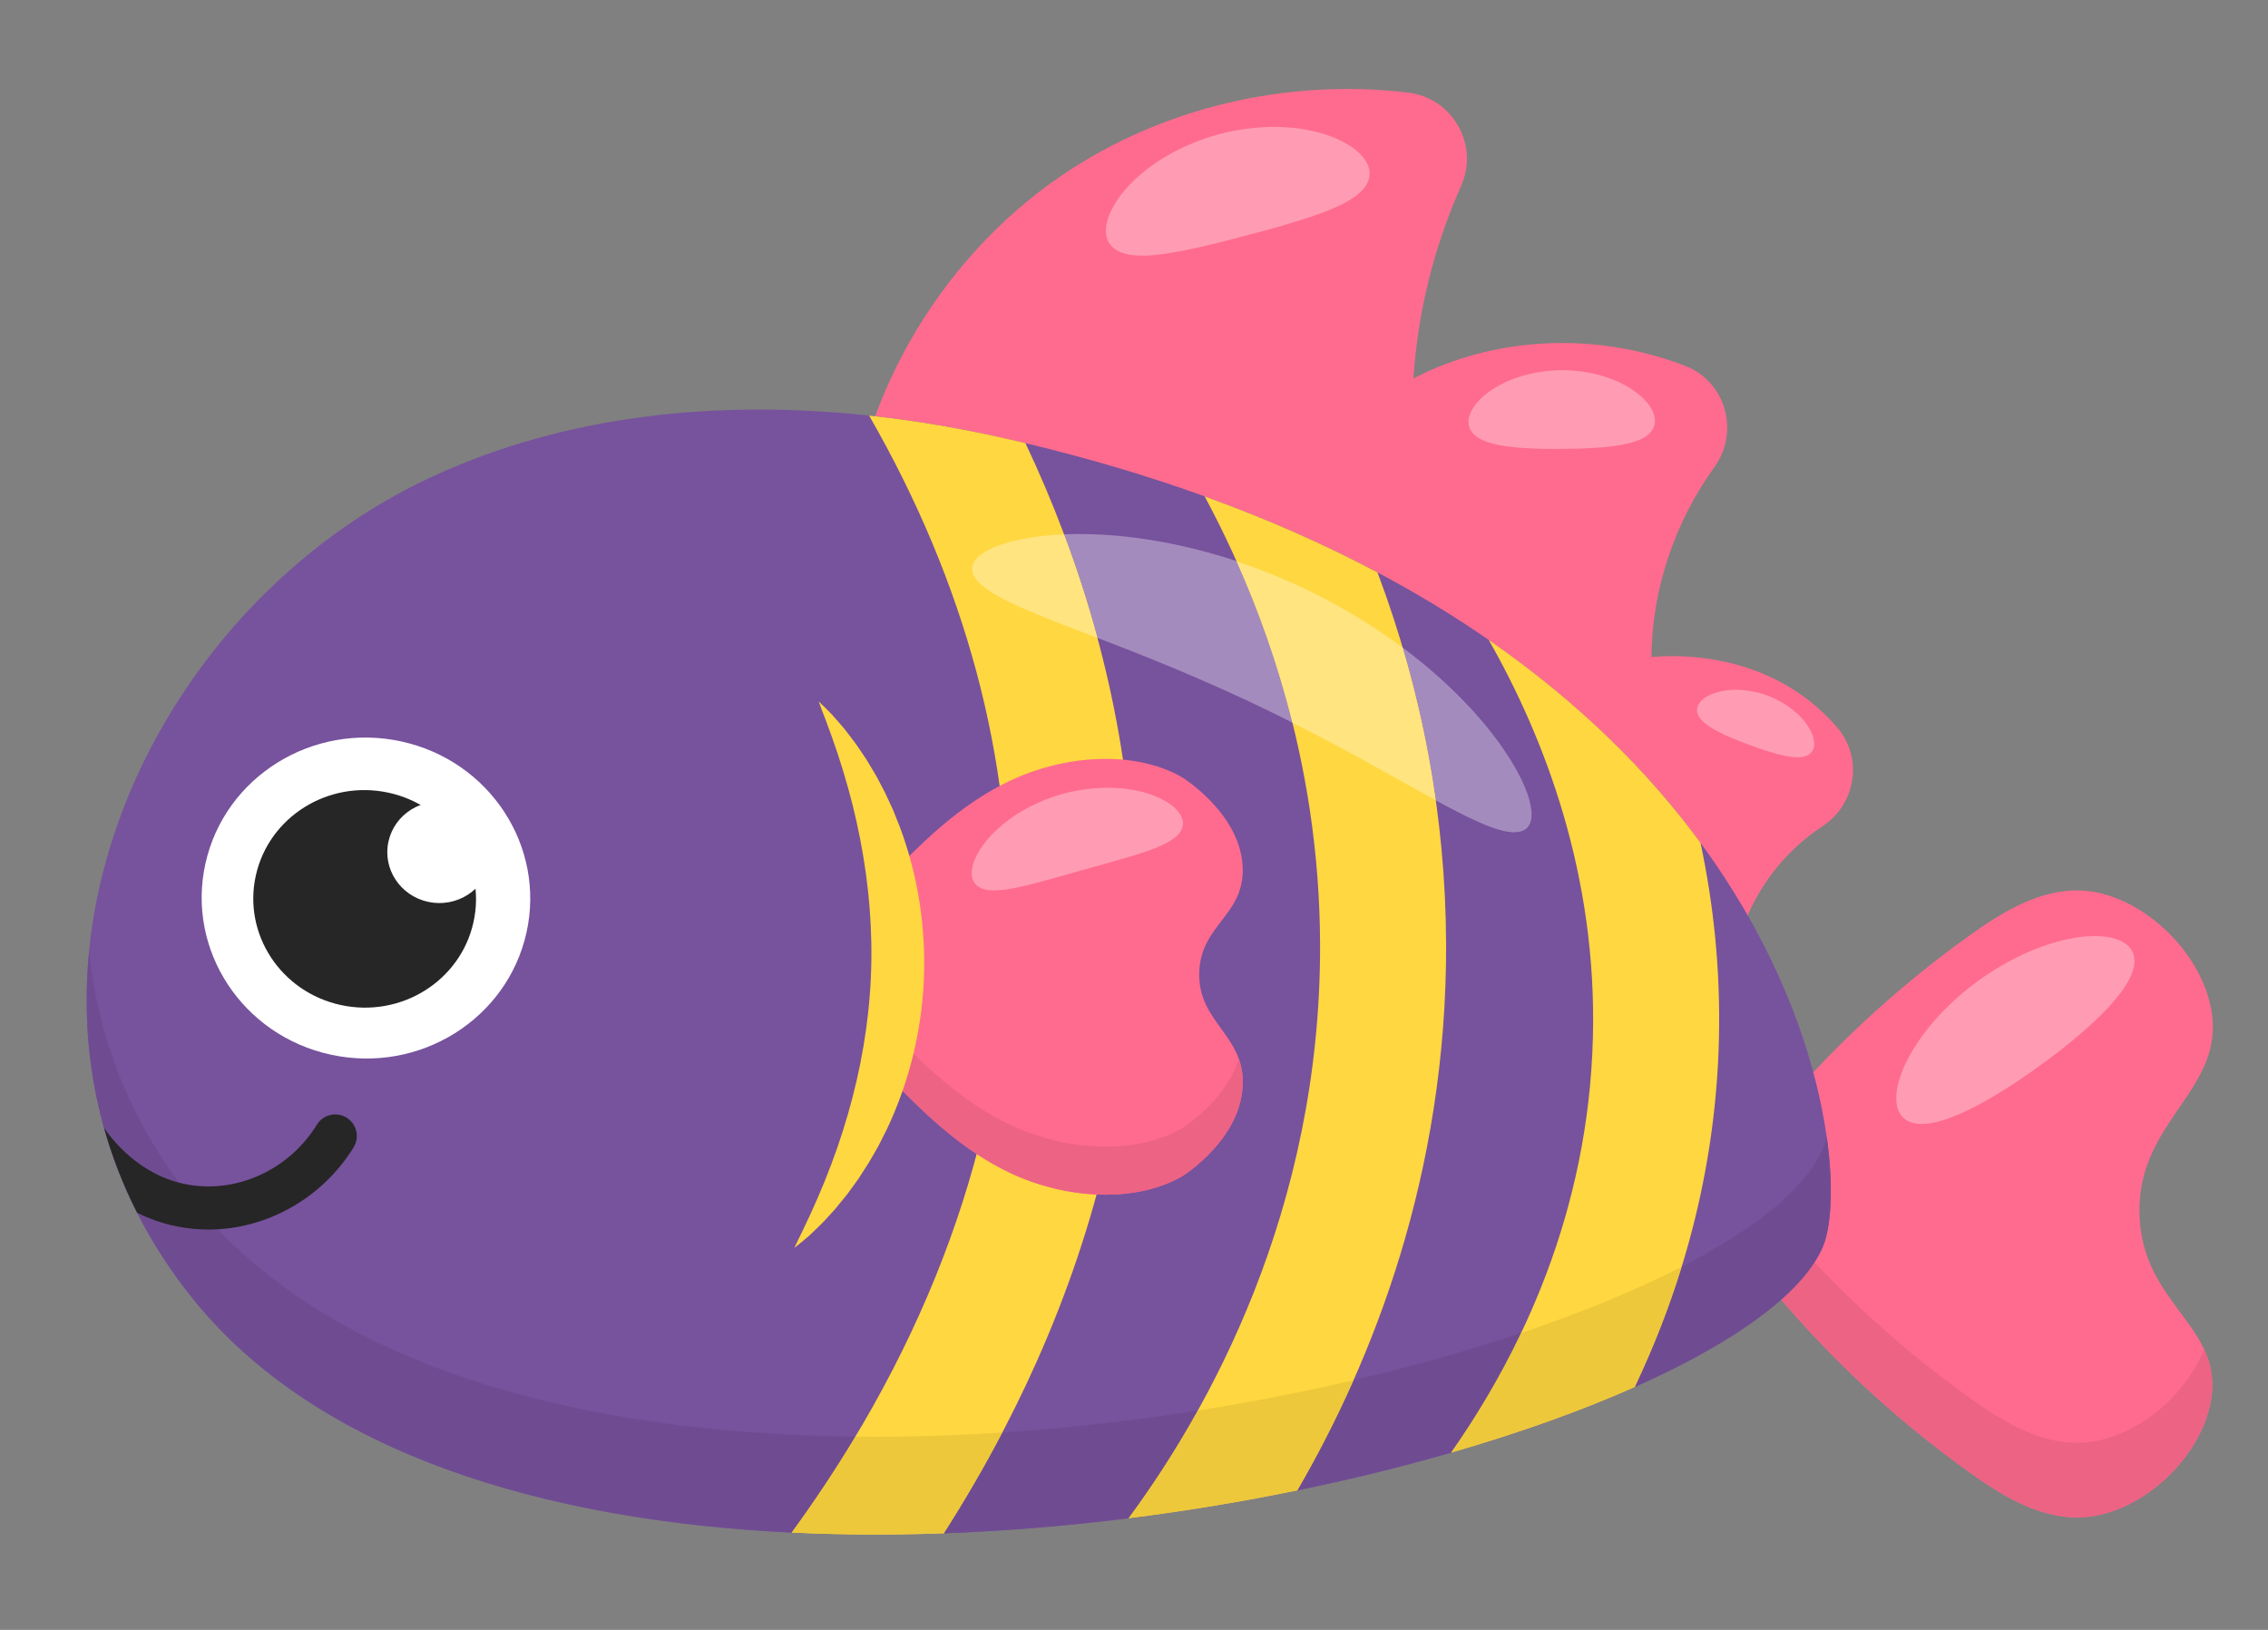 <?xml version="1.0" encoding="UTF-8" standalone="no"?>
<svg
   xmlns:dc="http://purl.org/dc/elements/1.1/"
   xmlns:cc="http://creativecommons.org/ns#"
   xmlns:rdf="http://www.w3.org/1999/02/22-rdf-syntax-ns#"
   xmlns:svg="http://www.w3.org/2000/svg"
   xmlns="http://www.w3.org/2000/svg"
   xmlns:sodipodi="http://sodipodi.sourceforge.net/DTD/sodipodi-0.dtd"
   xmlns:inkscape="http://www.inkscape.org/namespaces/inkscape"
   width="320"
   height="230"
   viewBox="0 0 84.667 60.854"
   version="1.1"
   id="svg646"
   inkscape:version="1.0.2-2 (e86c870879, 2021-01-15)"
   sodipodi:docname="fish05.svg">
  <rect x="0" y="0" width="84.667" height="60.854" fill="#808080" stroke="none"/>
  <defs
     id="defs640" />
  <sodipodi:namedview
     id="base"
     pagecolor="#ffffff"
     bordercolor="#666666"
     borderopacity="1.0"
     inkscape:pageopacity="0.0"
     inkscape:pageshadow="2"
     inkscape:zoom="0.35"
     inkscape:cx="400"
     inkscape:cy="560"
     inkscape:document-units="px"
     inkscape:current-layer="layer1"
     inkscape:document-rotation="0"
     showgrid="false"
     units="px"
     inkscape:window-width="1267"
     inkscape:window-height="1032"
     inkscape:window-x="88"
     inkscape:window-y="0"
     inkscape:window-maximized="0" />
  <g
     inkscape:label="Layer 1"
     inkscape:groupmode="layer"
     id="layer1">
    <path
       d="m 66.128,48.091 c 2.159,2.601 4.654,4.921 7.404,6.886 1.151,0.822 2.422,1.609 3.836,1.675 2.341,0.108 4.817,-2.13 5.176,-4.418 0.431,-2.738 -2.531,-3.502 -2.672,-6.815 -0.155,-3.596 3.247,-4.694 2.672,-7.754 -0.436,-2.315 -2.884,-4.523 -5.176,-4.417 -1.414,0.066 -2.685,0.851 -3.836,1.675 -2.751,1.964 -5.245,4.285 -7.404,6.885 v 6.283"
       style="fill:#ff6b8e;fill-opacity:1;fill-rule:nonzero;stroke:none;stroke-width:0.01"
       id="path210" />
    <path
       d="m 76.642,56.555 c -0.729,-0.158 -1.417,-0.487 -2.07,-0.884 0.652,0.397 1.342,0.727 2.07,0.884 m 3.147,-0.559 c 1.399,-0.816 2.522,-2.279 2.756,-3.763 0.08,-0.513 0.042,-0.957 -0.074,-1.361 0.116,0.404 0.155,0.848 0.074,1.361 -0.233,1.484 -1.356,2.946 -2.756,3.763 m -6.789,-1.407 c -1.516,-1.121 -2.949,-2.352 -4.289,-3.679 1.339,1.326 2.773,2.558 4.289,3.679"
       style="fill:#ededed;fill-opacity:1;fill-rule:nonzero;stroke:none;stroke-width:0.01"
       id="path212" />
    <path
       d="m 77.533,56.655 c -0.055,0 -0.11,-10e-4 -0.165,-0.003 -0.246,-0.011 -0.488,-0.045 -0.727,-0.097 -0.729,-0.158 -1.418,-0.487 -2.07,-0.884 -0.358,-0.216 -0.703,-0.453 -1.04,-0.694 -0.178,-0.128 -0.356,-0.257 -0.532,-0.387 -1.516,-1.121 -2.95,-2.353 -4.289,-3.679 -0.772,-0.765 -1.512,-1.56 -2.218,-2.386 0.527,-0.467 0.946,-0.934 1.245,-1.398 1.76,1.871 3.704,3.571 5.794,5.064 1.152,0.823 2.423,1.61 3.837,1.675 0.055,0.003 0.11,0.004 0.165,0.004 1.969,0 3.996,-1.616 4.75,-3.489 0.074,0.159 0.138,0.323 0.188,0.493 0.116,0.404 0.155,0.848 0.074,1.361 -0.234,1.484 -1.356,2.946 -2.756,3.763 -0.708,0.412 -1.486,0.659 -2.256,0.659"
       style="fill:#ed6384;fill-opacity:1;fill-rule:nonzero;stroke:none;stroke-width:0.01"
       id="path214" />
    <path
       d="m 31.571,20.811 c 0.302,-5.645 3.38,-11.079 8.086,-14.275 3.731,-2.535 8.418,-3.616 12.903,-3.08 1.668,0.199 2.668,1.951 1.985,3.485 -1.01,2.269 -1.62,4.714 -1.781,7.189 3.096,-1.612 6.902,-1.728 10.148,-0.469 1.517,0.588 2.038,2.459 1.087,3.779 -1.481,2.057 -2.33,4.564 -2.349,7.093 0.57,-0.055 3.869,-0.316 6.397,2.066 0.195,0.183 0.373,0.371 0.536,0.56 0.974,1.133 0.707,2.865 -0.542,3.685 -0.329,0.216 -0.661,0.471 -0.984,0.77 -3.004,2.775 -2.655,6.971 -2.593,7.591 l -32.893,-18.394"
       style="fill:#ff6b8e;fill-opacity:1;fill-rule:nonzero;stroke:none;stroke-width:0.01"
       id="path216" />
    <path
       d="m 68.043,46.563 c -0.761,1.751 -3.322,3.581 -7.016,5.223 -1.991,0.885 -4.311,1.715 -6.854,2.45 -1.813,0.524 -3.739,0.999 -5.741,1.409 h -0.001 c -2.034,0.418 -4.147,0.771 -6.299,1.04 v 0 c -2.273,0.285 -4.588,0.479 -6.898,0.564 -1.907,0.07 -3.808,0.064 -5.68,-0.027 h -0.001 c -9.183,-0.443 -17.66,-2.932 -22.325,-8.696 -0.844,-1.044 -1.545,-2.129 -2.11,-3.244 -0.526,-1.035 -0.935,-2.094 -1.236,-3.168 -0.284,-1.017 -0.472,-2.047 -0.569,-3.08 -0.079,-0.849 -0.097,-1.7 -0.058,-2.55 0.365,-7.77 5.577,-15.301 12.863,-18.679 5.061,-2.346 10.746,-2.886 16.324,-2.289 1.759,0.189 3.508,0.491 5.224,0.885 0.205,0.046 0.409,0.095 0.612,0.143 v 0 c 2.412,0.577 4.637,1.245 6.692,1.987 2.374,0.857 4.518,1.813 6.453,2.84 1.508,0.801 2.888,1.645 4.15,2.519 3.441,2.383 6.01,4.993 7.906,7.574 4.984,6.787 5.31,13.375 4.562,15.098"
       style="fill:#77529d;fill-opacity:1;fill-rule:nonzero;stroke:none;stroke-width:0.01"
       id="path218" />
    <path
       d="m 42.346,35.041 c -0.123,5.341 -1.353,10.665 -3.657,15.823 -0.966,2.162 -2.121,4.296 -3.454,6.383 -1.907,0.07 -3.808,0.064 -5.68,-0.027 5.123,-7.025 7.914,-14.702 8.088,-22.286 0.153,-6.629 -1.594,-13.146 -5.198,-19.418 1.759,0.189 3.508,0.491 5.224,0.885 0.205,0.046 0.409,0.095 0.612,0.143 v 0 c 0.526,1.111 1.001,2.232 1.424,3.357 1.869,4.962 2.759,10.055 2.642,15.14"
       style="fill:#ffd740;fill-opacity:1;fill-rule:nonzero;stroke:none;stroke-width:0.01"
       id="path220" />
    <path
       d="m 53.985,35.227 c 0.03,8.639 -2.765,15.616 -5.553,20.417 h -0.001 c -2.034,0.418 -4.147,0.771 -6.299,1.04 2.913,-3.944 7.182,-11.438 7.148,-21.441 -0.025,-6.937 -2.129,-12.65 -4.309,-16.711 2.374,0.857 4.518,1.813 6.453,2.84 1.683,4.477 2.543,9.13 2.56,13.856"
       style="fill:#ffd740;fill-opacity:1;fill-rule:nonzero;stroke:none;stroke-width:0.01"
       id="path222" />
    <path
       d="m 64.168,38.853 c -0.113,4.435 -1.17,8.784 -3.141,12.932 -1.991,0.885 -4.311,1.715 -6.854,2.45 2.617,-3.735 5.126,-8.982 5.292,-15.502 0.155,-6.055 -1.784,-11.143 -3.89,-14.843 3.441,2.383 6.01,4.993 7.906,7.574 0.487,2.285 0.755,4.756 0.687,7.389"
       style="fill:#ffd740;fill-opacity:1;fill-rule:nonzero;stroke:none;stroke-width:0.01"
       id="path224" />
    <path
       d="m 33.007,40.029 c 1.378,1.418 2.803,2.87 4.735,3.778 1.931,0.909 4.516,1.157 6.354,0.131 0.141,-0.078 2.24,-1.433 2.297,-3.455 0.053,-1.854 -1.671,-2.308 -1.624,-4.164 0.045,-1.777 1.645,-2.122 1.624,-3.863 -0.024,-2.013 -2.179,-3.389 -2.297,-3.455 -1.838,-1.026 -4.423,-0.777 -6.354,0.131 -1.932,0.908 -3.357,2.36 -4.735,3.779 v 7.12"
       style="fill:#ff6b8e;fill-opacity:1;fill-rule:nonzero;stroke:none;stroke-width:0.01"
       id="path226" />
    <path
       d="m 43.334,44.279 c 0.265,-0.093 0.52,-0.206 0.763,-0.341 0.141,-0.078 2.24,-1.433 2.297,-3.455 0.009,-0.31 -0.032,-0.581 -0.106,-0.826 0.074,0.245 0.115,0.516 0.106,0.826 -0.057,2.022 -2.156,3.377 -2.297,3.455 -0.242,0.136 -0.498,0.248 -0.763,0.341 m -9.672,-3.581 c -0.221,-0.223 -0.439,-0.446 -0.655,-0.669 v 0 c 0.216,0.223 0.435,0.446 0.655,0.669"
       style="fill:#6f4c92;fill-opacity:1;fill-rule:nonzero;stroke:none;stroke-width:0.01"
       id="path228" />
    <path
       d="m 41.278,44.605 c -1.221,0 -2.476,-0.3 -3.536,-0.798 -1.628,-0.766 -2.897,-1.917 -4.08,-3.109 -0.221,-0.223 -0.439,-0.446 -0.655,-0.669 v -1.795 c 1.378,1.418 2.803,2.87 4.735,3.778 1.059,0.498 2.315,0.798 3.536,0.798 1.006,0 1.988,-0.203 2.819,-0.667 0.12,-0.067 1.664,-1.062 2.151,-2.607 0.014,0.039 0.028,0.079 0.04,0.121 0.074,0.245 0.115,0.516 0.106,0.826 -0.057,2.022 -2.156,3.377 -2.297,3.455 -0.242,0.135 -0.498,0.248 -0.763,0.341 -0.643,0.224 -1.344,0.326 -2.056,0.326"
       style="fill:#ed6384;fill-opacity:1;fill-rule:nonzero;stroke:none;stroke-width:0.01"
       id="path230" />
    <path
       d="m 30.559,26.185 c 0.171,0.16 0.335,0.327 0.5,0.495 0.155,0.175 0.31,0.351 0.462,0.532 0.146,0.184 0.286,0.373 0.429,0.562 0.135,0.193 0.265,0.39 0.397,0.586 0.124,0.202 0.242,0.406 0.365,0.611 0.113,0.207 0.22,0.419 0.331,0.631 0.102,0.214 0.201,0.431 0.3,0.648 0.089,0.221 0.178,0.442 0.265,0.666 0.664,1.793 0.965,3.737 0.88,5.669 -0.085,1.932 -0.558,3.842 -1.377,5.57 -0.106,0.214 -0.215,0.427 -0.323,0.639 -0.119,0.208 -0.235,0.415 -0.357,0.619 -0.129,0.201 -0.255,0.402 -0.385,0.6 l -0.417,0.575 c -0.149,0.184 -0.297,0.369 -0.447,0.549 -0.16,0.175 -0.316,0.351 -0.478,0.52 -0.167,0.167 -0.337,0.329 -0.507,0.489 -0.179,0.153 -0.358,0.304 -0.543,0.447 0.097,-0.215 0.201,-0.423 0.303,-0.628 0.097,-0.21 0.193,-0.418 0.293,-0.622 0.09,-0.21 0.184,-0.415 0.276,-0.621 0.086,-0.209 0.174,-0.415 0.261,-0.621 l 0.243,-0.622 c 0.073,-0.211 0.151,-0.417 0.227,-0.625 0.067,-0.212 0.137,-0.42 0.207,-0.628 0.063,-0.211 0.126,-0.421 0.191,-0.63 0.484,-1.68 0.778,-3.386 0.855,-5.1 0.077,-1.715 -0.064,-3.441 -0.397,-5.158 -0.046,-0.212 -0.09,-0.428 -0.134,-0.643 -0.051,-0.213 -0.103,-0.428 -0.151,-0.644 -0.056,-0.212 -0.116,-0.426 -0.17,-0.642 -0.062,-0.212 -0.127,-0.426 -0.188,-0.642 -0.068,-0.212 -0.138,-0.426 -0.204,-0.642 -0.074,-0.212 -0.15,-0.426 -0.222,-0.643 -0.081,-0.212 -0.159,-0.428 -0.237,-0.645 -0.084,-0.214 -0.168,-0.43 -0.246,-0.652"
       style="fill:#ffd740;fill-opacity:1;fill-rule:nonzero;stroke:none;stroke-width:0.01"
       id="path232" />
    <path
       d="m 37.101,33.246 c -0.026,0 -0.051,-10e-4 -0.077,-0.002 -0.263,-0.012 -0.478,-0.086 -0.612,-0.238 -0.133,-0.153 -0.169,-0.373 -0.106,-0.651 0.015,-0.07 0.037,-0.143 0.065,-0.22 0.029,-0.075 0.066,-0.15 0.108,-0.23 0.086,-0.158 0.192,-0.333 0.333,-0.498 0.07,-0.085 0.145,-0.171 0.227,-0.259 0.081,-0.088 0.173,-0.168 0.268,-0.254 0.189,-0.174 0.409,-0.331 0.647,-0.491 0.482,-0.306 1.057,-0.575 1.693,-0.756 0.597,-0.165 1.188,-0.236 1.73,-0.236 0.036,0 0.072,0 0.108,10e-4 0.286,0.012 0.556,0.031 0.808,0.081 0.126,0.024 0.246,0.044 0.361,0.076 0.115,0.033 0.225,0.067 0.328,0.103 0.207,0.068 0.389,0.162 0.544,0.251 0.077,0.046 0.148,0.091 0.212,0.14 0.063,0.051 0.12,0.102 0.17,0.154 0.198,0.205 0.281,0.412 0.247,0.612 -0.034,0.2 -0.18,0.374 -0.398,0.521 -0.055,0.036 -0.113,0.071 -0.176,0.104 -0.064,0.035 -0.132,0.072 -0.202,0.104 -0.143,0.069 -0.299,0.123 -0.468,0.19 -0.085,0.031 -0.172,0.061 -0.262,0.088 -0.091,0.028 -0.183,0.063 -0.278,0.092 -0.191,0.052 -0.391,0.121 -0.599,0.174 -0.416,0.124 -0.863,0.244 -1.331,0.373 -0.468,0.134 -0.912,0.264 -1.331,0.375 -0.206,0.063 -0.412,0.108 -0.602,0.162 -0.096,0.026 -0.194,0.044 -0.285,0.068 -0.091,0.023 -0.181,0.043 -0.269,0.061 -0.179,0.031 -0.341,0.066 -0.498,0.082 -0.078,0.008 -0.155,0.012 -0.227,0.017 -0.043,0.002 -0.086,0.004 -0.128,0.004"
       style="fill:#ff9cb3;fill-opacity:1;fill-rule:nonzero;stroke:none;stroke-width:0.01"
       id="path234" />
    <path
       d="m 71.74,41.965 c -0.273,0 -0.504,-0.068 -0.672,-0.218 -0.201,-0.18 -0.292,-0.462 -0.276,-0.825 0.004,-0.091 0.014,-0.187 0.032,-0.288 0.018,-0.1 0.044,-0.203 0.076,-0.311 0.064,-0.214 0.151,-0.449 0.273,-0.688 0.06,-0.121 0.126,-0.244 0.198,-0.37 0.073,-0.126 0.156,-0.25 0.241,-0.379 0.172,-0.259 0.376,-0.515 0.601,-0.778 0.454,-0.517 1.01,-1.034 1.651,-1.499 0.642,-0.464 1.307,-0.831 1.939,-1.101 0.319,-0.132 0.628,-0.246 0.926,-0.328 0.149,-0.042 0.294,-0.081 0.436,-0.111 0.142,-0.029 0.28,-0.054 0.413,-0.073 0.221,-0.034 0.431,-0.046 0.625,-0.046 0.039,0 0.077,10e-4 0.115,0.002 0.112,0.003 0.218,0.01 0.318,0.025 0.101,0.014 0.196,0.035 0.283,0.059 0.35,0.099 0.589,0.273 0.698,0.52 0.108,0.248 0.077,0.545 -0.063,0.866 -0.035,0.08 -0.076,0.162 -0.125,0.245 -0.047,0.084 -0.101,0.17 -0.16,0.257 -0.12,0.175 -0.264,0.349 -0.423,0.535 -0.08,0.092 -0.167,0.184 -0.258,0.276 -0.09,0.093 -0.182,0.19 -0.281,0.284 -0.199,0.187 -0.409,0.385 -0.638,0.577 -0.452,0.393 -0.962,0.789 -1.511,1.185 -0.547,0.399 -1.083,0.758 -1.597,1.066 -0.254,0.158 -0.507,0.296 -0.747,0.426 -0.121,0.065 -0.242,0.123 -0.358,0.179 -0.116,0.058 -0.23,0.11 -0.342,0.158 -0.227,0.094 -0.437,0.177 -0.64,0.235 -0.101,0.03 -0.201,0.054 -0.295,0.072 -0.094,0.02 -0.184,0.034 -0.271,0.042 -0.059,0.006 -0.115,0.008 -0.171,0.008"
       style="fill:#ff9cb3;fill-opacity:1;fill-rule:nonzero;stroke:none;stroke-width:0.01"
       id="path236" />
    <path
       d="m 42.681,9.543 c -0.068,0 -0.135,-0.003 -0.199,-0.005 -0.091,-0.002 -0.178,-0.009 -0.262,-0.021 -0.334,-0.047 -0.606,-0.167 -0.771,-0.381 -0.166,-0.213 -0.206,-0.503 -0.121,-0.856 0.022,-0.088 0.051,-0.18 0.089,-0.276 0.038,-0.094 0.086,-0.188 0.141,-0.286 0.11,-0.196 0.248,-0.41 0.428,-0.612 0.089,-0.103 0.185,-0.208 0.289,-0.314 0.103,-0.105 0.218,-0.203 0.338,-0.306 0.122,-0.1 0.246,-0.209 0.384,-0.302 0.136,-0.096 0.28,-0.192 0.43,-0.286 0.603,-0.366 1.318,-0.683 2.104,-0.895 0.707,-0.183 1.407,-0.265 2.052,-0.265 0.074,0 0.147,10e-4 0.221,0.003 0.177,0.009 0.349,0.022 0.515,0.038 0.166,0.012 0.328,0.045 0.482,0.073 0.156,0.03 0.304,0.059 0.446,0.099 0.142,0.041 0.277,0.086 0.405,0.132 0.257,0.087 0.482,0.205 0.675,0.321 0.097,0.059 0.184,0.116 0.265,0.179 0.079,0.065 0.15,0.131 0.212,0.197 0.249,0.265 0.357,0.536 0.318,0.804 -0.038,0.268 -0.215,0.507 -0.483,0.712 -0.066,0.051 -0.139,0.1 -0.216,0.146 -0.078,0.05 -0.161,0.1 -0.249,0.145 -0.175,0.096 -0.368,0.173 -0.577,0.265 -0.104,0.042 -0.212,0.084 -0.324,0.122 -0.112,0.039 -0.227,0.086 -0.344,0.124 -0.119,0.041 -0.239,0.072 -0.363,0.116 -0.124,0.041 -0.25,0.08 -0.379,0.116 -0.515,0.159 -1.071,0.309 -1.656,0.46 -0.583,0.158 -1.14,0.301 -1.666,0.417 -0.13,0.033 -0.259,0.061 -0.387,0.087 -0.129,0.022 -0.249,0.055 -0.372,0.077 -0.122,0.025 -0.245,0.041 -0.361,0.062 -0.115,0.022 -0.23,0.04 -0.342,0.054 -0.227,0.025 -0.433,0.051 -0.633,0.056 -0.03,0.001 -0.06,0.002 -0.089,0.002"
       style="fill:#ff9cb3;fill-opacity:1;fill-rule:nonzero;stroke:none;stroke-width:0.01"
       id="path238" />
    <path
       d="m 57.992,16.762 c -0.293,0 -0.573,-0.006 -0.842,-0.021 -0.181,-0.004 -0.36,-0.022 -0.528,-0.033 -0.085,-0.007 -0.168,-0.02 -0.248,-0.028 -0.08,-0.007 -0.16,-0.018 -0.236,-0.031 -0.156,-0.028 -0.298,-0.051 -0.432,-0.089 -0.067,-0.019 -0.132,-0.04 -0.194,-0.062 -0.06,-0.021 -0.119,-0.043 -0.173,-0.069 -0.217,-0.101 -0.385,-0.242 -0.466,-0.429 -0.08,-0.187 -0.065,-0.401 0.047,-0.635 0.029,-0.059 0.063,-0.119 0.102,-0.179 0.041,-0.06 0.089,-0.117 0.141,-0.177 0.105,-0.117 0.233,-0.243 0.386,-0.352 0.076,-0.057 0.159,-0.113 0.245,-0.169 0.087,-0.056 0.18,-0.103 0.278,-0.154 0.196,-0.104 0.413,-0.187 0.646,-0.266 0.468,-0.147 1.004,-0.241 1.57,-0.247 0.006,0 0.012,0 0.018,0 0.56,0 1.091,0.086 1.556,0.226 0.234,0.076 0.452,0.156 0.649,0.257 0.099,0.05 0.193,0.097 0.28,0.15 0.089,0.055 0.171,0.11 0.247,0.166 0.156,0.107 0.284,0.231 0.393,0.347 0.052,0.059 0.101,0.115 0.142,0.175 0.041,0.06 0.075,0.12 0.104,0.177 0.116,0.233 0.135,0.447 0.057,0.635 -0.078,0.188 -0.243,0.331 -0.461,0.435 -0.054,0.027 -0.111,0.051 -0.172,0.071 -0.061,0.023 -0.125,0.045 -0.192,0.064 -0.134,0.04 -0.276,0.065 -0.431,0.096 -0.076,0.013 -0.156,0.025 -0.235,0.034 -0.08,0.009 -0.165,0.023 -0.248,0.031 -0.168,0.013 -0.346,0.034 -0.528,0.04 -0.365,0.025 -0.752,0.033 -1.159,0.034 -0.108,10e-4 -0.214,0.002 -0.318,0.002"
       style="fill:#ff9cb3;fill-opacity:1;fill-rule:nonzero;stroke:none;stroke-width:0.01"
       id="path240" />
    <path
       d="m 67.121,28.273 c -0.01,0 -0.02,0 -0.03,0 -0.043,0 -0.089,-10e-4 -0.134,-0.005 -0.093,-0.007 -0.185,-0.025 -0.289,-0.042 -0.051,-0.009 -0.102,-0.021 -0.154,-0.034 -0.051,-0.012 -0.106,-0.024 -0.16,-0.038 -0.107,-0.032 -0.221,-0.061 -0.334,-0.099 -0.231,-0.07 -0.471,-0.155 -0.722,-0.249 -0.251,-0.092 -0.489,-0.184 -0.71,-0.281 -0.11,-0.044 -0.215,-0.098 -0.316,-0.143 -0.051,-0.024 -0.1,-0.051 -0.147,-0.075 -0.047,-0.024 -0.094,-0.048 -0.138,-0.074 -0.089,-0.054 -0.172,-0.101 -0.246,-0.157 -0.037,-0.027 -0.072,-0.056 -0.105,-0.082 -0.033,-0.028 -0.063,-0.055 -0.091,-0.084 -0.112,-0.114 -0.183,-0.241 -0.191,-0.376 -0.007,-0.135 0.051,-0.266 0.176,-0.386 0.031,-0.03 0.066,-0.059 0.104,-0.088 0.039,-0.028 0.081,-0.054 0.128,-0.078 0.094,-0.048 0.202,-0.098 0.323,-0.13 0.061,-0.018 0.125,-0.034 0.192,-0.048 0.067,-0.014 0.136,-0.023 0.208,-0.032 0.099,-0.012 0.202,-0.018 0.309,-0.018 0.051,0 0.102,0.001 0.155,0.003 0.325,0.018 0.679,0.085 1.032,0.213 0.351,0.132 0.665,0.312 0.922,0.511 0.127,0.103 0.243,0.204 0.341,0.313 0.05,0.055 0.097,0.106 0.138,0.16 0.041,0.055 0.079,0.109 0.113,0.162 0.07,0.103 0.121,0.211 0.159,0.309 0.02,0.048 0.035,0.096 0.046,0.142 0.011,0.047 0.018,0.092 0.023,0.135 0.015,0.172 -0.026,0.309 -0.119,0.407 -0.094,0.098 -0.231,0.147 -0.39,0.162 -0.031,0.002 -0.062,0.003 -0.094,0.003"
       style="fill:#ff9cb3;fill-opacity:1;fill-rule:nonzero;stroke:none;stroke-width:0.01"
       id="path242" />
    <path
       d="m 68.047,46.555 c 0,0 0,0 0,0 v 0 m 0.28,-1.448 c 0,-0.001 0,-0.003 0,-0.004 0,0.001 0,0.003 0,0.004 m 10e-4,-0.015 c 0,-0.003 0,-0.005 0,-0.008 0,0.003 0,0.005 0,0.008 m 0.001,-0.011 c 0.043,-0.718 0.009,-1.614 -0.137,-2.641 0,-0.001 0,-0.001 0,-0.001 0.146,1.028 0.18,1.923 0.137,2.642"
       style="fill:#ed6384;fill-opacity:1;fill-rule:nonzero;stroke:none;stroke-width:0.01"
       id="path244" />
    <path
       d="m 35.234,57.248 c 0.791,-1.24 1.521,-2.496 2.185,-3.765 1.581,-0.104 3.157,-0.257 4.714,-0.451 v 0 c 0.868,-0.109 1.729,-0.231 2.583,-0.366 -0.885,1.592 -1.785,2.938 -2.583,4.018 v 0 0 c -2.273,0.285 -4.588,0.479 -6.898,0.564 m -5.68,-0.027 v 0 h -0.001 c -9.183,-0.443 -17.66,-2.932 -22.325,-8.696 -0.844,-1.044 -1.545,-2.129 -2.11,-3.244 -0.526,-1.035 -0.935,-2.094 -1.236,-3.168 -0.284,-1.017 -0.472,-2.047 -0.569,-3.08 -0.052,-0.558 -0.077,-1.115 -0.078,-1.674 0,-0.292 0.007,-0.584 0.021,-0.876 0.015,-0.323 0.039,-0.646 0.07,-0.969 0.101,0.988 0.284,1.972 0.556,2.945 0.301,1.075 0.71,2.134 1.236,3.169 0.565,1.114 1.266,2.2 2.11,3.243 4.664,5.765 13.141,8.254 22.325,8.696 h 0.001 c 0.787,0.039 1.581,0.062 2.377,0.071 -0.727,1.21 -1.519,2.405 -2.377,3.582 m 18.878,-1.577 c 0.714,-1.23 1.429,-2.604 2.097,-4.112 1.255,-0.294 2.473,-0.611 3.644,-0.949 0.901,-0.261 1.773,-0.532 2.612,-0.814 -0.794,1.667 -1.696,3.16 -2.612,4.466 v 0 c -1.813,0.524 -3.739,0.999 -5.741,1.409 m 12.595,-3.858 c 0.7,-1.473 1.285,-2.971 1.753,-4.49 2.746,-1.414 4.629,-2.927 5.263,-4.385 0.057,-0.131 0.107,-0.289 0.149,-0.472 0.146,1.027 0.18,1.923 0.137,2.641 0,0.001 -0.001,0.002 -0.001,0.003 0,0.003 0,0.005 0,0.008 0,0.004 -10e-4,0.007 -10e-4,0.011 0,10e-4 0,0.003 0,0.004 -0.04,0.631 -0.142,1.124 -0.28,1.448 0,0 0,0 0,0 -0.002,0.003 -0.003,0.005 -0.004,0.008 v 0 c -0.081,0.188 -0.183,0.375 -0.305,0.564 -0.299,0.465 -0.718,0.932 -1.245,1.398 v 0 c -1.26,1.117 -3.139,2.226 -5.466,3.261"
       style="fill:#6f4c92;fill-opacity:1;fill-rule:nonzero;stroke:none;stroke-width:0.01"
       id="path246" />
    <path
       d="m 32.667,57.295 c -1.044,0 -2.083,-0.025 -3.113,-0.074 v 0 c 0.858,-1.177 1.651,-2.372 2.377,-3.582 0.244,0.002 0.489,0.003 0.736,0.003 0.853,0 1.71,-0.015 2.567,-0.047 0.729,-0.026 1.457,-0.064 2.185,-0.111 -0.664,1.269 -1.393,2.525 -2.185,3.765 v 0 c -0.857,0.031 -1.714,0.047 -2.567,0.047"
       style="fill:#edc83b;fill-opacity:1;fill-rule:nonzero;stroke:none;stroke-width:0.01"
       id="path248" />
    <path
       d="m 42.132,56.684 v 0 c 0.798,-1.08 1.697,-2.426 2.583,-4.018 1.26,-0.199 2.502,-0.425 3.716,-0.674 h 10e-4 c 0.709,-0.145 1.409,-0.299 2.097,-0.46 -0.668,1.508 -1.383,2.881 -2.097,4.112 v 0 c 0,0 0,0 0,0 h -10e-4 c -2.019,0.415 -4.114,0.765 -6.248,1.034 -0.017,0.002 -0.033,0.004 -0.051,0.006"
       style="fill:#edc83b;fill-opacity:1;fill-rule:nonzero;stroke:none;stroke-width:0.01"
       id="path250" />
    <path
       d="m 54.173,54.235 v 0 c 0.916,-1.307 1.819,-2.799 2.612,-4.466 1.532,-0.515 2.956,-1.065 4.242,-1.636 0.616,-0.274 1.203,-0.553 1.753,-0.837 -0.468,1.519 -1.053,3.017 -1.753,4.49 v 0 c -1.991,0.885 -4.311,1.715 -6.854,2.45"
       style="fill:#edc83b;fill-opacity:1;fill-rule:nonzero;stroke:none;stroke-width:0.01"
       id="path252" />
    <path
       d="m 56.527,31.075 c -0.015,0 -0.03,0 -0.045,-0.001 -0.108,-0.004 -0.228,-0.022 -0.358,-0.051 -0.129,-0.032 -0.269,-0.074 -0.421,-0.127 -0.151,-0.053 -0.311,-0.119 -0.48,-0.194 -0.17,-0.075 -0.352,-0.158 -0.54,-0.252 -0.185,-0.096 -0.389,-0.194 -0.594,-0.304 -0.156,-0.086 -0.318,-0.171 -0.486,-0.262 -0.27,-1.922 -0.682,-3.826 -1.236,-5.703 0.134,0.1 0.267,0.198 0.394,0.302 0.147,0.119 0.292,0.235 0.435,0.35 0.141,0.117 0.277,0.237 0.411,0.354 0.067,0.059 0.133,0.117 0.199,0.175 0.065,0.059 0.129,0.12 0.192,0.178 0.126,0.12 0.249,0.237 0.369,0.353 0.12,0.117 0.233,0.237 0.345,0.352 0.111,0.117 0.222,0.231 0.324,0.348 0.205,0.234 0.403,0.457 0.577,0.683 0.176,0.224 0.342,0.439 0.486,0.653 0.145,0.213 0.281,0.413 0.396,0.613 0.114,0.199 0.218,0.385 0.305,0.565 0.085,0.18 0.156,0.35 0.213,0.508 0.058,0.157 0.099,0.305 0.125,0.442 0.027,0.135 0.04,0.259 0.038,0.369 -0.003,0.22 -0.064,0.386 -0.183,0.497 -0.111,0.101 -0.269,0.149 -0.465,0.149 m -8.279,-4.092 c -0.536,-0.269 -1.088,-0.54 -1.657,-0.808 -0.677,-0.315 -1.344,-0.612 -1.993,-0.892 -0.162,-0.07 -0.323,-0.139 -0.482,-0.207 -0.161,-0.067 -0.319,-0.132 -0.477,-0.198 -0.157,-0.068 -0.314,-0.128 -0.469,-0.191 -0.155,-0.063 -0.307,-0.129 -0.46,-0.187 -0.151,-0.061 -0.302,-0.121 -0.45,-0.18 -0.149,-0.058 -0.296,-0.114 -0.441,-0.171 -0.072,-0.029 -0.144,-0.058 -0.216,-0.086 -0.071,-0.028 -0.142,-0.055 -0.213,-0.081 -0.142,-0.056 -0.281,-0.109 -0.418,-0.163 0,0 -10e-4,0 -10e-4,-10e-4 -0.35,-1.295 -0.765,-2.584 -1.246,-3.865 0.082,-0.003 0.165,-0.005 0.249,-0.007 0.09,-0.004 0.18,-0.005 0.273,-0.005 0.201,0 0.408,0.006 0.621,0.012 0.156,0.003 0.313,0.015 0.475,0.026 0.161,0.012 0.326,0.023 0.492,0.039 0.166,0.018 0.336,0.037 0.507,0.058 0.087,0.011 0.173,0.021 0.26,0.034 0.088,0.013 0.174,0.027 0.263,0.04 0.176,0.028 0.356,0.057 0.536,0.09 0.179,0.036 0.362,0.072 0.547,0.109 0.184,0.037 0.369,0.084 0.556,0.129 0.188,0.045 0.378,0.091 0.568,0.145 0.19,0.055 0.381,0.109 0.575,0.165 0.171,0.055 0.342,0.11 0.516,0.166 0.799,1.786 1.531,3.804 2.086,6.029"
       style="fill:#a48bbd;fill-opacity:1;fill-rule:nonzero;stroke:none;stroke-width:0.01"
       id="path254" />
    <path
       d="m 40.969,23.818 c -0.138,-0.051 -0.273,-0.103 -0.406,-0.154 -0.133,-0.051 -0.263,-0.105 -0.393,-0.151 -0.258,-0.096 -0.505,-0.2 -0.744,-0.289 -0.238,-0.093 -0.466,-0.189 -0.682,-0.274 -0.217,-0.087 -0.421,-0.179 -0.614,-0.262 -0.193,-0.084 -0.373,-0.17 -0.539,-0.254 -0.167,-0.081 -0.319,-0.163 -0.457,-0.245 -0.138,-0.084 -0.261,-0.163 -0.367,-0.243 -0.106,-0.079 -0.196,-0.161 -0.269,-0.241 -0.144,-0.163 -0.218,-0.326 -0.211,-0.487 0.007,-0.162 0.097,-0.315 0.264,-0.459 0.084,-0.072 0.187,-0.141 0.308,-0.207 0.122,-0.067 0.262,-0.131 0.419,-0.187 0.159,-0.057 0.335,-0.11 0.528,-0.161 0.193,-0.048 0.403,-0.088 0.629,-0.126 0.227,-0.041 0.468,-0.065 0.724,-0.09 0.181,-0.019 0.369,-0.029 0.564,-0.036 0.481,1.281 0.896,2.569 1.246,3.865"
       style="fill:#ffe47f;fill-opacity:1;fill-rule:nonzero;stroke:none;stroke-width:0.01"
       id="path256" />
    <path
       d="m 53.602,29.884 c -0.053,-0.029 -0.107,-0.059 -0.161,-0.089 -0.222,-0.127 -0.459,-0.25 -0.698,-0.387 -0.119,-0.069 -0.244,-0.135 -0.368,-0.205 -0.125,-0.07 -0.25,-0.141 -0.379,-0.213 -0.129,-0.071 -0.26,-0.144 -0.393,-0.217 -0.066,-0.037 -0.132,-0.075 -0.199,-0.112 -0.068,-0.037 -0.136,-0.074 -0.204,-0.111 -0.136,-0.075 -0.274,-0.153 -0.414,-0.23 -0.14,-0.076 -0.282,-0.153 -0.427,-0.231 -0.141,-0.08 -0.29,-0.155 -0.437,-0.235 -0.147,-0.077 -0.294,-0.161 -0.446,-0.237 -0.151,-0.079 -0.303,-0.16 -0.458,-0.24 -0.154,-0.079 -0.31,-0.159 -0.468,-0.239 -0.1,-0.051 -0.202,-0.102 -0.304,-0.154 -0.554,-2.225 -1.287,-4.243 -2.086,-6.029 0.022,0.007 0.043,0.013 0.065,0.021 0.778,0.263 1.57,0.576 2.359,0.944 0.788,0.372 1.537,0.78 2.235,1.211 0.173,0.109 0.345,0.218 0.515,0.327 0.167,0.113 0.332,0.226 0.495,0.337 0.164,0.11 0.319,0.228 0.475,0.342 0.02,0.015 0.04,0.031 0.061,0.045 0.553,1.877 0.966,3.781 1.236,5.703"
       style="fill:#ffe47f;fill-opacity:1;fill-rule:nonzero;stroke:none;stroke-width:0.01"
       id="path258" />
    <path
       d="m 19.653,34.824 c -0.721,3.23 -3.988,5.27 -7.297,4.555 -3.309,-0.714 -5.407,-3.912 -4.686,-7.143 0.721,-3.231 3.989,-5.27 7.298,-4.556 3.309,0.714 5.406,3.913 4.685,7.144"
       style="fill:#ffffff;fill-opacity:1;fill-rule:nonzero;stroke:none;stroke-width:0.01"
       id="path260" />
    <path
       d="m 17.674,34.438 c -0.488,2.189 -2.704,3.572 -4.947,3.087 -2.243,-0.484 -3.665,-2.652 -3.176,-4.841 0.489,-2.19 2.704,-3.573 4.947,-3.089 2.243,0.484 3.666,2.653 3.176,4.843"
       style="fill:#262626;fill-opacity:1;fill-rule:nonzero;stroke:none;stroke-width:0.01"
       id="path262" />
    <path
       d="m 18.29,32.232 c -0.228,1.021 -1.26,1.665 -2.306,1.44 -1.046,-0.226 -1.71,-1.237 -1.481,-2.258 0.228,-1.021 1.26,-1.665 2.306,-1.44 1.046,0.226 1.709,1.237 1.481,2.258"
       style="fill:#ffffff;fill-opacity:1;fill-rule:nonzero;stroke:none;stroke-width:0.01"
       id="path264" />
    <path
       d="m 13.201,42.836 c -1.173,1.907 -3.257,3.071 -5.42,3.071 -0.184,0 -0.37,-0.008 -0.555,-0.026 -0.804,-0.075 -1.506,-0.3 -2.107,-0.601 -0.526,-1.035 -0.935,-2.094 -1.235,-3.168 0.409,0.594 1.567,1.987 3.491,2.166 1.751,0.163 3.5,-0.735 4.455,-2.286 0.233,-0.379 0.729,-0.497 1.107,-0.264 0.378,0.233 0.497,0.729 0.264,1.107"
       style="fill:#262626;fill-opacity:1;fill-rule:nonzero;stroke:none;stroke-width:0.01"
       id="path266" />
  </g>
</svg>
